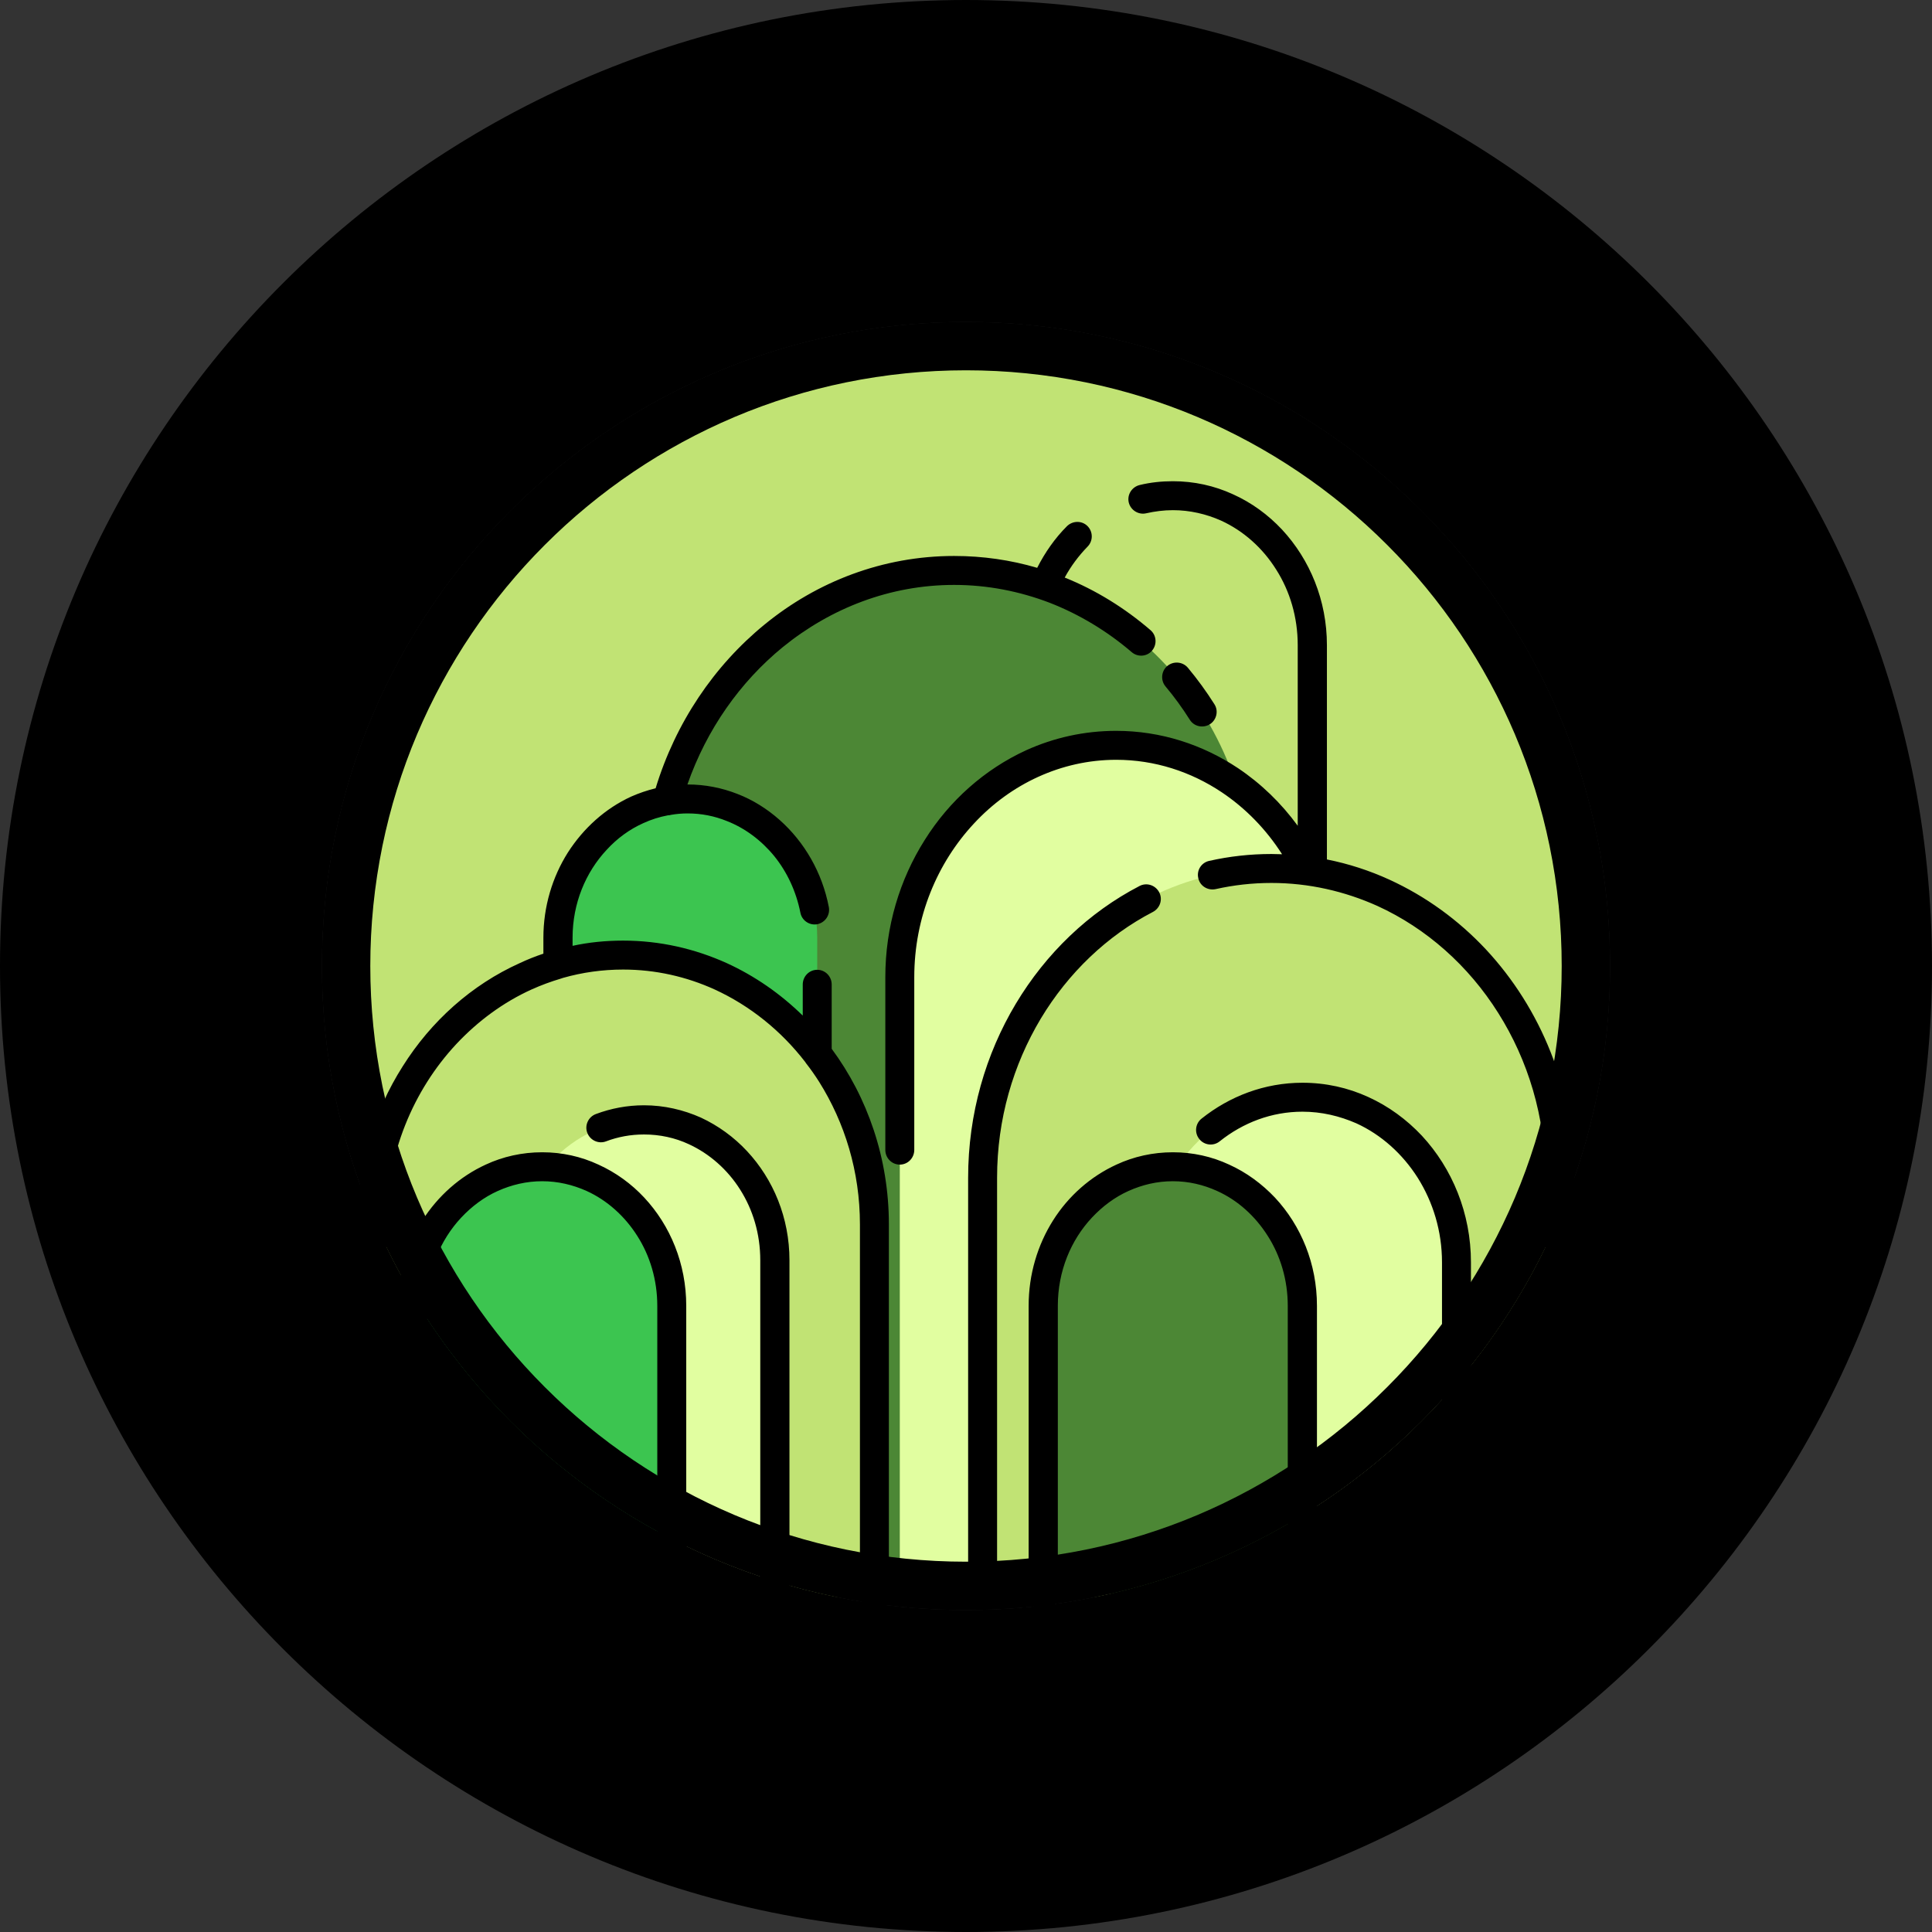 <?xml version="1.0" encoding="UTF-8" standalone="no"?><!-- Generator: Gravit.io --><svg xmlns="http://www.w3.org/2000/svg" xmlns:xlink="http://www.w3.org/1999/xlink" style="isolation:isolate" viewBox="0 0 960 960" width="960pt" height="960pt"><rect x="0" y="0" width="960" height="960" fill="#333333" stroke="none"/><defs><clipPath id="_clipPath_3npuFxmBUDlhT8tSTblZItgP805ooXKw"><rect width="960" height="960"/></clipPath></defs><g clip-path="url(#_clipPath_3npuFxmBUDlhT8tSTblZItgP805ooXKw)"><g><path d=" M 792.69 480 C 792.69 652.734 652.734 792.69 480 792.69 C 307.266 792.69 167.192 652.734 167.192 480 C 167.192 307.266 307.266 167.192 480 167.192 C 652.734 167.192 792.69 307.266 792.69 480 Z " fill="rgb(193,227,116)"/><path d=" M 325.424 793.515 L 325.424 442.859 C 325.424 355.136 392.395 283.449 474.105 283.449 C 555.932 283.449 622.786 355.136 622.786 442.859 L 622.786 793.515 L 325.424 793.515 Z " fill="rgb(76,135,53)"/><path d=" M 447.104 791.982 L 447.104 485.542 C 447.104 422.226 495.564 370.346 554.635 370.346 C 613.707 370.346 662.049 422.226 662.049 485.542 L 662.049 791.982 L 447.104 791.982 Z " fill="rgb(225,254,160)"/><path d=" M 277.318 791.982 L 277.318 465.969 C 277.318 428.003 306.205 396.993 341.695 396.993 C 377.067 396.993 406.072 428.003 406.072 465.969 L 406.072 791.982 L 277.318 791.982 Z " fill="rgb(60,197,80)"/><path d=" M 184.76 793.515 L 184.76 608.401 C 184.76 534.709 241.002 474.576 309.624 474.576 C 378.246 474.576 434.488 534.709 434.488 608.401 L 434.488 793.515 L 184.76 793.515 Z " fill="rgb(193,227,116)"/><path d=" M 488.253 793.515 L 488.253 585.173 C 488.253 500.634 552.867 431.54 631.746 431.54 C 710.626 431.54 775.122 500.634 775.122 585.173 L 775.122 793.515 L 488.253 793.515 Z " fill="rgb(193,227,116)"/><path d=" M 570.553 793.515 L 570.553 627.384 C 570.553 582.225 605.099 545.32 647.192 545.32 C 689.285 545.32 723.714 582.225 723.714 627.384 L 723.714 793.515 L 570.553 793.515 Z " fill="rgb(225,254,160)"/><path d=" M 255.033 793.515 L 255.033 626.205 C 255.033 587.885 284.274 556.522 320 556.522 C 355.726 556.522 385.085 587.885 385.085 626.205 L 385.085 793.515 L 255.033 793.515 Z " fill="rgb(225,254,160)"/><path d=" M 205.041 791.982 L 205.041 648.843 C 205.041 610.877 233.928 579.867 269.418 579.867 C 304.79 579.867 333.795 610.877 333.795 648.843 L 333.795 791.982 L 205.041 791.982 Z " fill="rgb(60,197,80)"/><path d=" M 518.32 791.982 L 518.32 648.843 C 518.32 610.877 547.325 579.867 582.815 579.867 C 618.187 579.867 647.192 610.877 647.192 648.843 L 647.192 791.982 L 518.32 791.982 Z " fill="rgb(76,135,53)"/><path d=" M 782.314 585.173 L 782.314 792.69 C 782.314 796.698 779.13 800 775.122 800 C 771.113 800 767.929 796.698 767.929 792.69 L 767.929 585.173 C 767.929 554.871 759.204 526.691 744.466 503.346 C 729.727 479.882 708.74 461.253 684.451 450.169 C 668.18 442.859 650.376 438.733 631.746 438.733 C 622.196 438.733 612.999 439.794 604.038 441.798 C 600.147 442.623 596.256 440.265 595.431 436.374 C 594.488 432.483 596.964 428.592 600.855 427.767 C 610.759 425.527 621.135 424.348 631.746 424.348 Q 634.34 424.348 637.052 424.466 C 629.153 412.085 618.895 401.592 607.104 393.692 C 591.776 383.434 573.736 377.539 554.635 377.539 C 540.84 377.539 527.752 380.604 515.844 386.028 C 503.935 391.452 493.088 399.352 484.009 409.138 C 465.733 428.71 454.296 455.711 454.296 485.542 L 454.296 571.378 C 454.296 575.387 451.113 578.688 447.104 578.688 C 443.095 578.688 439.912 575.387 439.912 571.378 L 439.912 485.542 C 439.912 460.427 447.104 436.964 459.484 417.391 C 471.746 397.819 489.315 382.255 509.831 372.822 C 523.626 366.573 538.718 363.154 554.635 363.154 C 576.802 363.154 597.553 369.993 615.122 381.665 C 626.559 389.329 636.581 398.998 644.834 410.317 L 644.834 320.589 C 644.834 306.677 640.943 293.707 634.105 282.977 C 627.384 272.248 617.833 263.758 606.75 258.688 C 599.322 255.387 591.186 253.5 582.815 253.5 C 578.217 253.5 573.854 254.09 569.609 255.033 C 565.718 255.976 561.828 253.5 560.884 249.727 C 559.941 245.836 562.417 241.945 566.308 241.002 C 571.614 239.705 577.155 239.116 582.815 239.116 C 593.309 239.116 603.449 241.356 612.646 245.601 C 621.842 249.727 630.096 255.741 637.052 263.169 C 650.847 278.025 659.337 298.305 659.337 320.589 L 659.337 427.06 C 670.066 429.182 680.56 432.601 690.346 437.082 C 708.386 445.335 724.657 457.126 738.335 471.747 C 765.571 500.987 782.314 541.076 782.314 585.173 Z  M 413.265 521.15 C 431.069 545.203 441.68 575.623 441.68 608.401 L 441.68 792.69 C 441.68 796.698 438.497 800 434.488 800 C 430.479 800 427.296 796.698 427.296 792.69 L 427.296 608.401 C 427.296 582.108 419.749 557.819 407.015 537.539 Q 403.95 532.704 400.531 528.342 Q 400.295 527.988 400.059 527.634 C 388.032 512.071 372.587 499.69 355.136 491.673 C 341.105 485.306 325.777 481.769 309.624 481.769 C 299.366 481.769 289.344 483.183 279.794 485.895 Q 279.204 486.131 278.733 486.249 Q 271.186 488.489 264.112 491.673 C 250.081 498.04 237.465 507.354 226.735 518.791 C 205.394 541.665 191.953 573.382 191.953 608.401 L 191.953 792.69 C 191.953 796.698 188.769 800 184.76 800 C 180.752 800 177.568 796.698 177.568 792.69 L 177.568 608.401 C 177.568 579.396 185.822 552.277 200.088 529.875 C 214.237 507.354 234.399 489.315 258.217 478.585 Q 263.994 475.873 270.007 473.869 L 270.007 465.969 C 270.007 450.405 274.488 435.785 282.152 423.64 C 289.934 411.496 300.781 401.71 313.633 395.814 Q 319.528 393.22 325.777 391.688 C 335.682 359.145 354.783 330.847 379.897 310.332 C 405.954 288.99 438.732 276.256 474.105 276.256 C 488.371 276.256 502.167 278.261 515.372 282.152 C 519.263 274.488 524.215 267.413 530.111 261.518 C 532.94 258.688 537.539 258.57 540.368 261.4 C 543.198 264.23 543.198 268.828 540.368 271.658 C 536.006 276.139 532.115 281.326 529.049 286.986 C 544.613 293.235 558.998 302.196 571.732 313.161 C 574.679 315.755 575.033 320.236 572.439 323.301 C 569.845 326.367 565.247 326.603 562.299 324.009 C 550.155 313.633 536.36 305.262 521.503 299.484 C 506.647 293.825 490.73 290.641 474.105 290.641 C 442.27 290.641 412.793 302.196 388.976 321.533 C 367.752 338.865 351.127 362.447 341.577 389.801 Q 341.577 389.801 341.695 389.801 C 350.302 389.801 358.674 391.452 366.455 394.517 C 374.119 397.465 381.194 401.945 387.325 407.369 C 399.705 418.335 408.548 433.545 411.85 450.759 C 412.557 454.65 410.081 458.423 406.072 459.248 C 402.181 459.956 398.408 457.362 397.701 453.471 C 395.578 442.859 391.098 433.309 384.731 425.409 C 378.364 417.627 370.228 411.496 361.15 407.959 C 355.018 405.483 348.534 404.186 341.695 404.186 Q 337.45 404.186 333.441 404.893 Q 332.734 405.129 331.909 405.129 Q 325.542 406.308 319.646 409.02 C 312.808 412.085 306.676 416.566 301.489 422.226 C 290.995 433.427 284.51 448.873 284.51 465.969 L 284.51 469.978 C 292.646 468.209 301.017 467.384 309.624 467.384 C 327.9 467.384 345.232 471.393 361.15 478.585 C 375.063 484.952 387.797 493.795 398.88 504.643 L 398.88 489.197 C 398.88 485.188 402.063 481.887 406.072 481.887 C 410.081 481.887 413.265 485.188 413.265 489.197 L 413.265 521.15 Z  M 579.16 341.105 C 576.566 338.04 577.038 333.441 579.985 330.965 C 583.051 328.371 587.649 328.725 590.243 331.791 C 594.959 337.45 599.44 343.581 603.449 349.948 C 605.571 353.25 604.51 357.73 601.209 359.853 C 597.789 361.975 593.309 361.032 591.186 357.612 C 587.531 351.835 583.522 346.293 579.16 341.105 L 579.16 341.105 Z  M 517.141 506.175 C 503.464 529.049 495.446 556.05 495.446 585.173 L 495.446 792.69 C 495.446 796.581 492.262 799.882 488.253 799.882 C 484.245 799.882 481.061 796.581 481.061 792.69 L 481.061 585.173 C 481.061 553.456 489.786 523.744 504.76 498.747 C 519.735 473.751 540.958 453.353 566.19 440.265 C 569.727 438.379 574.09 439.794 575.976 443.331 C 577.863 446.868 576.448 451.231 572.911 453.117 C 550.155 464.908 530.818 483.419 517.141 506.175 Z  M 706.5 564.304 C 721.592 580.575 730.906 602.859 730.906 627.266 L 730.906 792.69 C 730.906 796.581 727.723 799.882 723.714 799.882 C 719.705 799.882 716.522 796.581 716.522 792.69 L 716.522 627.266 C 716.522 611.702 712.041 597.318 704.495 585.291 C 696.949 573.382 686.337 563.832 673.957 558.172 C 665.586 554.517 656.625 552.395 647.192 552.395 C 631.864 552.395 617.716 557.819 606.043 567.133 C 602.977 569.609 598.379 569.138 595.903 565.954 C 593.427 562.889 593.898 558.29 597.082 555.814 C 610.995 544.731 628.327 538.01 647.192 538.01 C 658.747 538.01 669.83 540.486 679.853 545.085 C 689.993 549.683 698.954 556.286 706.5 564.304 Z  M 371.172 571.968 C 384.259 585.998 392.277 605.099 392.277 626.205 L 392.277 792.69 C 392.277 796.581 388.976 799.882 385.085 799.882 C 381.076 799.882 377.775 796.581 377.775 792.69 L 377.775 626.205 C 377.775 613.117 374.119 601.091 367.752 591.068 C 361.503 581.164 352.542 573.265 342.284 568.548 C 335.446 565.365 327.9 563.714 320 563.714 C 313.397 563.714 307.03 564.893 301.135 567.133 C 297.48 568.548 293.235 566.662 291.82 562.889 C 290.405 559.234 292.292 554.989 296.065 553.574 C 303.611 550.744 311.629 549.211 320 549.211 C 330.022 549.211 339.573 551.452 348.298 555.343 C 356.905 559.351 364.687 565.011 371.172 571.968 L 371.172 571.968 Z  M 320.118 595.077 C 333.088 608.99 340.987 627.973 340.987 648.843 L 340.987 792.69 C 340.987 796.581 337.804 799.882 333.795 799.882 C 329.786 799.882 326.603 796.581 326.603 792.69 L 326.603 648.843 C 326.603 635.991 322.948 623.964 316.699 614.178 C 310.45 604.274 301.606 596.374 291.466 591.776 C 284.628 588.71 277.2 586.942 269.418 586.942 C 261.636 586.942 254.208 588.71 247.369 591.776 C 240.531 594.841 234.399 599.44 229.211 604.982 C 218.718 616.183 212.233 631.628 212.233 648.843 L 212.233 792.69 C 212.233 796.581 208.931 799.882 205.041 799.882 C 201.032 799.882 197.73 796.581 197.73 792.69 L 197.73 648.843 C 197.73 633.161 202.211 618.541 209.875 606.396 C 217.657 594.252 228.504 584.584 241.356 578.688 C 249.963 574.679 259.514 572.557 269.418 572.557 C 279.322 572.557 288.755 574.679 297.362 578.688 C 305.969 582.579 313.751 588.239 320.118 595.077 L 320.118 595.077 Z  M 633.515 595.077 C 646.485 608.99 654.385 627.973 654.385 648.843 L 654.385 792.69 C 654.385 796.581 651.201 799.882 647.192 799.882 C 643.183 799.882 639.882 796.581 639.882 792.69 L 639.882 648.843 C 639.882 635.991 636.227 623.964 629.978 614.178 C 623.729 604.274 615.004 596.374 604.746 591.776 C 598.025 588.71 590.597 586.942 582.815 586.942 C 574.915 586.942 567.605 588.71 560.766 591.776 C 553.928 594.841 547.797 599.44 542.609 604.982 C 532.115 616.183 525.63 631.628 525.63 648.843 L 525.63 792.69 C 525.63 796.581 522.329 799.882 518.32 799.882 C 514.429 799.882 511.127 796.581 511.127 792.69 L 511.127 648.843 C 511.127 633.161 515.608 618.541 523.272 606.396 C 530.936 594.252 541.901 584.584 554.753 578.688 C 563.36 574.679 572.911 572.557 582.815 572.557 C 592.719 572.557 602.152 574.679 610.759 578.688 C 619.366 582.579 627.03 588.239 633.515 595.077 L 633.515 595.077 Z " fill-rule="evenodd" fill="rgb(0,0,0)"/><path d=" M 792.69 480 L 785.497 480 C 785.497 564.304 751.304 640.708 696.006 696.006 C 640.707 751.304 564.422 785.497 480 785.497 C 395.578 785.497 319.175 751.304 263.876 696.006 C 208.578 640.708 174.385 564.304 174.385 480 C 174.385 395.578 208.578 319.175 263.876 263.876 C 319.175 208.578 395.578 174.385 480 174.385 C 564.422 174.385 640.707 208.578 696.006 263.876 C 751.304 319.175 785.497 395.578 785.497 480 L 792.69 480 L 800 480 C 800 391.57 764.156 311.629 706.264 253.736 C 648.371 195.844 568.312 160 480 160 C 391.57 160 311.629 195.844 253.736 253.736 C 195.844 311.629 160 391.57 160 480 C 160 568.312 195.844 648.371 253.736 706.264 C 311.629 764.156 391.57 800 480 800 C 568.312 800 648.371 764.156 706.264 706.264 C 764.156 648.371 800 568.312 800 480 L 792.69 480 Z " fill="rgb(0,0,0)"/></g><path d=" M 0 480 C 0 215.081 215.081 0 480 0 C 744.919 0 960 215.081 960 480 C 960 744.919 744.919 960 480 960 C 215.081 960 0 744.919 0 480 Z  M 160 480 C 160 303.387 303.387 160 480 160 C 656.613 160 800 303.387 800 480 C 800 656.613 656.613 800 480 800 C 303.387 800 160 656.613 160 480 Z " fill-rule="evenodd" fill="rgb(0,0,0)"/><path d=" M 160 480 C 160 303.387 303.387 160 480 160 C 656.613 160 800 303.387 800 480 C 800 656.613 656.613 800 480 800 C 303.387 800 160 656.613 160 480 Z  M 184 480 C 183.99 459.96 186.01 439.98 190.02 420.35 C 193.92 401.33 199.69 382.74 207.26 364.85 C 222.17 329.69 243.72 297.73 270.74 270.74 C 297.73 243.72 329.69 222.17 364.85 207.26 C 382.74 199.69 401.33 193.92 420.35 190.02 C 439.98 186.01 459.97 183.99 480 184 C 500.03 183.99 520.02 186.01 539.65 190.02 C 558.67 193.92 577.26 199.69 595.15 207.26 C 630.31 222.17 662.27 243.72 689.26 270.74 C 716.28 297.73 737.83 329.69 752.74 364.85 C 760.31 382.74 766.08 401.33 769.98 420.35 C 773.99 439.98 776.01 459.97 776 480 C 776.01 500.03 773.99 520.02 769.98 539.65 C 766.08 558.67 760.31 577.26 752.74 595.15 C 737.83 630.31 716.28 662.27 689.26 689.26 C 662.27 716.28 630.31 737.83 595.15 752.74 C 577.26 760.31 558.67 766.08 539.65 769.98 C 520.02 773.99 500.03 776.01 480 776 C 459.97 776.01 439.98 773.99 420.35 769.98 C 401.33 766.08 382.74 760.31 364.85 752.74 C 329.69 737.83 297.73 716.28 270.74 689.26 C 243.72 662.27 222.17 630.31 207.26 595.15 C 199.69 577.26 193.92 558.67 190.02 539.65 C 186.01 520.02 183.99 500.03 184 480 Z " fill-rule="evenodd" fill="rgb(0,0,0)"/></g></svg>